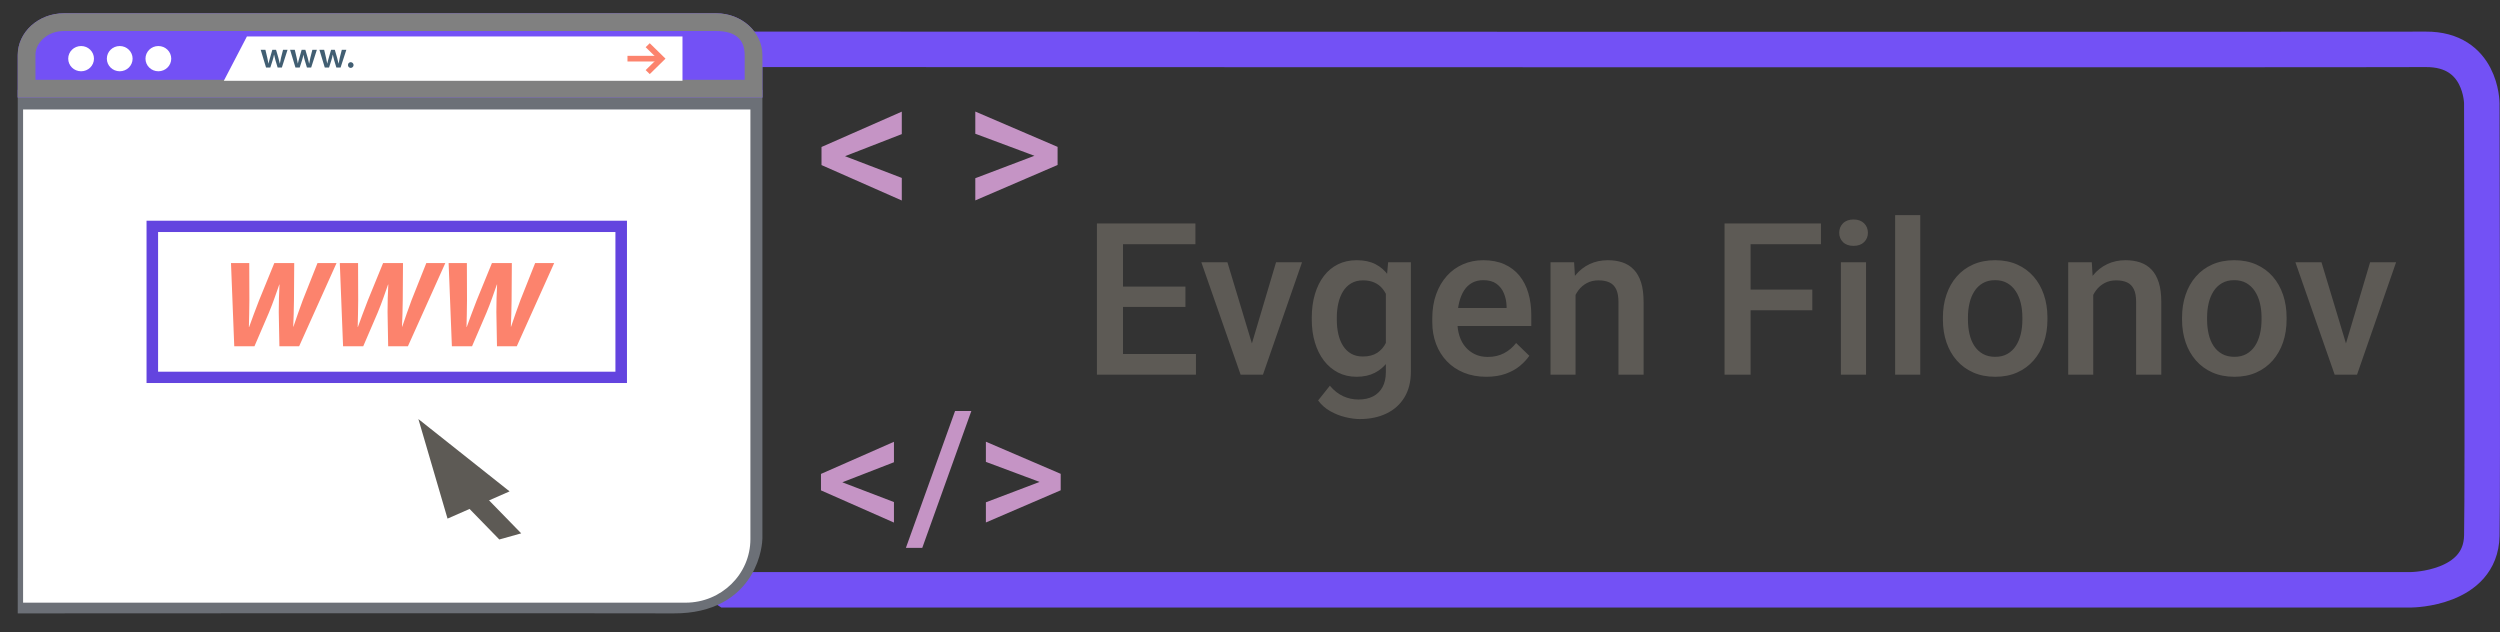<?xml version="1.0" encoding="utf-8"?>
<svg width="141" height="35.643" viewBox="0 0 141 35.643" fill="none" xmlns="http://www.w3.org/2000/svg">
  <rect x="0" y="0" width="141" height="35.643" fill="#333333" stroke="none"/>
  <defs>
    <clipPath id="clip_path_1">
      <rect width="75" height="16" />
    </clipPath>
    <clipPath id="clip_path_2">
      <rect width="16" height="13.592" />
    </clipPath>
    <clipPath id="clip_path_3">
      <rect width="16" height="14.633" />
    </clipPath>
  </defs>
  <g transform="translate(1 0)">
    <g>
      <g>
        <g>
          <g>
            <g>
              <g>
                <g>
                  <g transform="translate(0 2.783)">
                    <path d="M0 29.182L1.977 30.48L6.729 30.48L6.729 30.48C6.729 30.48 97.014 30.48 97.014 30.48C97.014 30.48 100.914 30.441 100.974 27.432C101.033 24.423 100.973 3.048 100.973 3.048C100.973 3.048 100.971 -0.026 97.805 0C94.64 0.027 6.729 0 6.729 0L2.769 0L2.769 0L0.789 0" fill="none" stroke-width="2" stroke="#7351F5" stroke-linecap="round" transform="translate(38 0)" />
                    <path d="M1 27.93C1 27.93 1 25.198 1 23.478C1 21.758 1 21.049 1 21.049L1 0L41 0L41 23.478L41 24.287C41 24.287 40.935 27.544 37 27.526C33.065 27.507 0 27.526 0 27.526" fill="none" stroke-width="2" stroke="#6C7077" transform="translate(0 3.286)" />
                  </g>
                  <path d="M0 27.818L0 0L41.021 0C41.021 0 41.021 24.234 41.021 24.234C41.02 26.212 39.383 27.816 37.364 27.818C37.364 27.818 0 27.818 0 27.818L0 27.818Z" fill="#FFFFFF" fill-rule="evenodd" transform="translate(0.302 6.173)" />
                  <g fill="#7351F5" fill-rule="evenodd" transform="translate(0 0.749)">
                    <path d="M2.618 0C2.618 0 39.382 0 39.382 0C40.828 0 42 1.058 42 2.364C42 2.365 42 2.366 42 2.366C42 2.366 42 4.75 42 4.75L1.10267e-06 4.75C1.10267e-06 4.75 1.10267e-06 2.366 1.10267e-06 2.366C-0.001 1.06 1.17 0.001 2.616 0C2.617 0 2.618 0 2.618 0C2.618 0 2.618 0 2.618 0Z" />
                    <path d="M39.382 0L2.616 0C1.17 0.001 -0.001 1.06 1.10082e-06 2.366L1.10082e-06 4.75L42 4.75L42 2.364C42 1.058 40.828 0 39.382 0ZM41 3.75L41 2.364Q41 1 39.382 1L2.617 1L2.617 1Q1.917 1.001 1.436 1.435Q0.999 1.83 1 2.366L1 3.75L41 3.75Z" fill="#808080" fill-rule="evenodd" />
                  </g>
                  <g transform="translate(2.847 2.596)">
                    <path d="M0 0.712C0 0.319 0.325 0 0.727 0C1.128 0 1.453 0.319 1.453 0.712C1.453 1.106 1.128 1.424 0.727 1.424C0.325 1.424 0 1.106 0 0.712Z" fill="#FFFFFF" fill-rule="evenodd" />
                  </g>
                  <g transform="translate(5.026 2.596)">
                    <path d="M0 0.712C0 0.319 0.325 0 0.727 0C1.128 0 1.453 0.319 1.453 0.712C1.453 1.106 1.128 1.424 0.727 1.424C0.325 1.424 0 1.106 0 0.712Z" fill="#FFFFFF" fill-rule="evenodd" />
                  </g>
                  <g transform="translate(7.205 2.596)">
                    <path d="M0 0.712C0 0.319 0.325 0 0.727 0C1.128 0 1.453 0.319 1.453 0.712C1.453 1.106 1.128 1.424 0.727 1.424C0.325 1.424 0 1.106 0 0.712Z" fill="#FFFFFF" fill-rule="evenodd" />
                  </g>
                  <path d="M25.869 2.5L0 2.5L1.302 0L25.869 0L25.869 2.5Z" fill="#FFFFFF" fill-rule="evenodd" transform="translate(11.623 2.058)" />
                  <g transform="translate(13.703 2.808)">
                    <path d="M0.266 0C0.266 0 0.373 0.454 0.373 0.454C0.396 0.561 0.419 0.67 0.438 0.779C0.438 0.779 0.442 0.779 0.442 0.779C0.463 0.67 0.497 0.559 0.526 0.456C0.526 0.456 0.656 0 0.656 0L0.866 0C0.866 0 0.996 0.447 0.996 0.447C1.028 0.564 1.055 0.673 1.078 0.781C1.078 0.781 1.082 0.781 1.082 0.781C1.099 0.672 1.123 0.563 1.147 0.447C1.147 0.447 1.261 0 1.261 0L1.514 0L1.194 1.001L0.955 1.001C0.955 1.001 0.833 0.594 0.833 0.594C0.802 0.489 0.776 0.382 0.755 0.274C0.755 0.274 0.751 0.274 0.751 0.274C0.732 0.382 0.706 0.489 0.673 0.594C0.673 0.594 0.543 1.001 0.543 1.001L0.302 1.001L0 0L0.266 0L0.266 0Z" fill="#415E72" fill-rule="evenodd" />
                    <path d="M0.265 0C0.265 0 0.372 0.454 0.372 0.454C0.395 0.561 0.417 0.67 0.437 0.779C0.437 0.779 0.438 0.779 0.438 0.779C0.458 0.67 0.492 0.559 0.522 0.456C0.522 0.456 0.652 0 0.652 0L0.861 0C0.861 0 0.992 0.447 0.992 0.447C1.023 0.564 1.05 0.673 1.073 0.781C1.073 0.781 1.078 0.781 1.078 0.781C1.094 0.672 1.118 0.563 1.143 0.447C1.143 0.447 1.256 0 1.256 0L1.51 0L1.189 1.001L0.95 1.001C0.95 1.001 0.828 0.594 0.828 0.594C0.797 0.489 0.771 0.382 0.751 0.274C0.751 0.274 0.751 0.274 0.751 0.274C0.732 0.382 0.706 0.489 0.673 0.594C0.673 0.594 0.543 1.001 0.543 1.001L0.302 1.001L0 0L0.265 0L0.265 0Z" fill="#415E72" fill-rule="evenodd" transform="translate(1.658 0)" />
                    <path d="M0.268 0C0.268 0 0.374 0.454 0.374 0.454C0.397 0.561 0.42 0.67 0.44 0.779C0.44 0.779 0.443 0.779 0.443 0.779C0.464 0.67 0.498 0.559 0.527 0.456C0.527 0.456 0.658 0 0.658 0L0.868 0C0.868 0 0.998 0.447 0.998 0.447C1.029 0.564 1.057 0.673 1.08 0.781C1.08 0.781 1.084 0.781 1.084 0.781C1.1 0.672 1.125 0.563 1.149 0.447C1.149 0.447 1.263 0 1.263 0L1.519 0L1.194 1.001L0.955 1.001C0.955 1.001 0.833 0.594 0.833 0.594C0.802 0.489 0.776 0.382 0.755 0.274C0.755 0.274 0.751 0.274 0.751 0.274C0.732 0.382 0.706 0.489 0.673 0.594C0.673 0.594 0.543 1.001 0.543 1.001L0.302 1.001L0 0L0.268 0L0.268 0Z" fill="#415E72" fill-rule="evenodd" transform="translate(3.312 0)" />
                    <path d="M0 0.163C-0.004 0.078 0.062 0.005 0.149 0C0.153 0 0.157 0 0.16 0C0.252 0.006 0.321 0.083 0.315 0.172C0.31 0.254 0.244 0.319 0.16 0.325C0.073 0.326 0.002 0.258 0 0.174C0 0.17 0 0.167 0 0.163C0 0.163 0 0.163 0 0.163Z" fill="#415E72" fill-rule="evenodd" transform="translate(4.923 0.698)" />
                  </g>
                  <g transform="translate(34.39 2.437)">
                    <rect width="1.756" height="0.319" fill="#FC836D" fill-rule="evenodd" transform="translate(0 0.712)" />
                    <path d="M0.231 1.742L0 1.516L0.659 0.871L0 0.225L0.231 0L1.119 0.871L0.231 1.742Z" fill="#FC836D" fill-rule="evenodd" transform="translate(1.025 0)" />
                  </g>
                  <path d="M26.445 0.638L26.445 8.516L0.651 8.516L0.651 0.638L26.445 0.638L26.445 0.638ZM27.096 0L0 0L0 9.154L27.096 9.154L27.096 0L27.096 0Z" fill="#6344DF" transform="translate(7.265 12.448)" />
                  <g transform="translate(12.028 14.837)">
                    <path d="M0.184 4.693L0 0L1.03 0C1.03 0 1.037 2.089 1.037 2.089C1.03 2.653 1.024 3.189 1.009 3.606C1.009 3.606 1.023 3.606 1.023 3.606C1.186 3.147 1.364 2.673 1.584 2.103C1.584 2.103 2.443 1.21724e-06 2.443 1.21724e-06L3.566 1.21724e-06C3.566 1.21724e-06 3.552 2.096 3.552 2.096C3.545 2.66 3.531 3.126 3.51 3.586C3.51 3.586 3.523 3.586 3.523 3.586C3.687 3.098 3.864 2.59 4.05 2.089C4.05 2.089 4.879 1.21724e-06 4.879 1.21724e-06L5.953 1.21724e-06L3.843 4.693L2.73 4.693C2.73 4.693 2.694 2.765 2.694 2.765C2.694 2.215 2.708 1.744 2.736 1.212C2.736 1.212 2.723 1.212 2.723 1.212C2.545 1.714 2.381 2.215 2.14 2.793C2.14 2.793 1.323 4.694 1.323 4.694L0.184 4.693L0.184 4.693Z" fill="#FC836D" fill-rule="evenodd" />
                    <path d="M0.184 4.693L0 0L1.03 0C1.03 0 1.037 2.089 1.037 2.089C1.03 2.653 1.024 3.189 1.009 3.606C1.009 3.606 1.021 3.606 1.021 3.606C1.184 3.147 1.362 2.673 1.582 2.103C1.582 2.103 2.441 1.21724e-06 2.441 1.21724e-06L3.564 1.21724e-06C3.564 1.21724e-06 3.55 2.096 3.55 2.096C3.543 2.66 3.529 3.126 3.508 3.586C3.508 3.586 3.522 3.586 3.522 3.586C3.685 3.098 3.862 2.59 4.048 2.089C4.048 2.089 4.879 1.21724e-06 4.879 1.21724e-06L5.951 1.21724e-06L3.841 4.693L2.728 4.693C2.728 4.693 2.693 2.765 2.693 2.765C2.693 2.215 2.706 1.744 2.735 1.212C2.735 1.212 2.721 1.212 2.721 1.212C2.543 1.714 2.38 2.215 2.138 2.793C2.138 2.793 1.321 4.694 1.321 4.694L0.184 4.693L0.184 4.693Z" fill="#FC836D" fill-rule="evenodd" transform="translate(6.137 0)" />
                    <path d="M0.184 4.693L0 0L1.03 0C1.03 0 1.037 2.089 1.037 2.089C1.03 2.653 1.024 3.189 1.009 3.606C1.009 3.606 1.023 3.606 1.023 3.606C1.186 3.147 1.364 2.673 1.584 2.103C1.584 2.103 2.443 1.21724e-06 2.443 1.21724e-06L3.566 1.21724e-06C3.566 1.21724e-06 3.552 2.096 3.552 2.096C3.545 2.66 3.531 3.126 3.51 3.586C3.51 3.586 3.523 3.586 3.523 3.586C3.687 3.098 3.864 2.59 4.05 2.089C4.05 2.089 4.88 1.21724e-06 4.88 1.21724e-06L5.954 1.21724e-06L3.844 4.693L2.728 4.693C2.728 4.693 2.693 2.765 2.693 2.765C2.693 2.215 2.706 1.744 2.735 1.212C2.735 1.212 2.721 1.212 2.721 1.212C2.543 1.714 2.38 2.215 2.138 2.793C2.138 2.793 1.321 4.694 1.321 4.694L0.184 4.693L0.184 4.693Z" fill="#FC836D" fill-rule="evenodd" transform="translate(12.274 0)" />
                  </g>
                  <g transform="translate(45 0)">
                    <g transform="translate(15 10)">
                      <path d="M6.451 9.967L6.451 11.133L1.922 11.133L1.922 9.967L6.451 9.967ZM2.338 2.602L2.338 11.133L0.867 11.133L0.867 2.602L2.338 2.602ZM5.859 6.164L5.859 7.312L1.922 7.312L1.922 6.164L5.859 6.164ZM6.422 2.602L6.422 3.773L1.922 3.773L1.922 2.602L6.422 2.602ZM9.416 10.014L10.969 4.793L12.434 4.793L10.23 11.133L9.316 11.133L9.416 10.014ZM8.227 4.793L9.809 10.037L9.885 11.133L8.971 11.133L6.756 4.793L8.227 4.793ZM17.291 4.793L18.574 4.793L18.574 10.957Q18.574 11.812 18.211 12.41Q17.848 13.008 17.197 13.321Q16.547 13.635 15.691 13.635Q15.328 13.635 14.886 13.529Q14.443 13.424 14.03 13.192Q13.617 12.961 13.342 12.586L14.004 11.754Q14.344 12.158 14.754 12.346Q15.164 12.533 15.615 12.533Q16.102 12.533 16.444 12.354Q16.787 12.176 16.975 11.83Q17.162 11.484 17.162 10.986L17.162 6.229L17.291 4.793ZM12.984 8.033L12.984 7.91Q12.984 7.189 13.16 6.595Q13.336 6 13.664 5.569Q13.992 5.139 14.461 4.907Q14.93 4.676 15.521 4.676Q16.137 4.676 16.573 4.898Q17.01 5.121 17.303 5.534Q17.596 5.947 17.763 6.519Q17.93 7.09 18.012 7.787L18.012 8.18Q17.936 8.859 17.754 9.422Q17.572 9.984 17.273 10.395Q16.975 10.805 16.538 11.027Q16.102 11.25 15.51 11.25Q14.93 11.25 14.464 11.01Q13.998 10.77 13.667 10.336Q13.336 9.902 13.16 9.313Q12.984 8.725 12.984 8.033ZM14.396 7.91L14.396 8.033Q14.396 8.467 14.481 8.842Q14.566 9.217 14.745 9.501Q14.924 9.785 15.202 9.946Q15.48 10.107 15.861 10.107Q16.359 10.107 16.679 9.896Q16.998 9.686 17.171 9.325Q17.344 8.965 17.414 8.52L17.414 7.459Q17.379 7.113 17.27 6.814Q17.162 6.516 16.98 6.29Q16.799 6.064 16.523 5.938Q16.248 5.812 15.873 5.812Q15.492 5.812 15.211 5.977Q14.93 6.141 14.751 6.428Q14.572 6.715 14.484 7.096Q14.396 7.477 14.396 7.91ZM22.828 11.25Q22.125 11.25 21.56 11.019Q20.994 10.787 20.599 10.371Q20.203 9.955 19.992 9.393Q19.781 8.83 19.781 8.18L19.781 7.945Q19.781 7.201 19.998 6.598Q20.215 5.994 20.602 5.563Q20.988 5.133 21.516 4.904Q22.043 4.676 22.658 4.676Q23.338 4.676 23.848 4.904Q24.357 5.133 24.694 5.546Q25.031 5.959 25.198 6.527Q25.365 7.096 25.365 7.781L25.365 8.385L20.467 8.385L20.467 7.371L23.971 7.371L23.971 7.26Q23.959 6.879 23.821 6.545Q23.684 6.211 23.402 6.006Q23.121 5.801 22.652 5.801Q22.301 5.801 22.028 5.95Q21.756 6.1 21.574 6.381Q21.393 6.662 21.296 7.058Q21.199 7.453 21.199 7.945L21.199 8.18Q21.199 8.596 21.314 8.95Q21.428 9.305 21.65 9.568Q21.873 9.832 22.189 9.981Q22.506 10.131 22.91 10.131Q23.42 10.131 23.818 9.926Q24.217 9.721 24.51 9.346L25.254 10.066Q25.049 10.365 24.721 10.638Q24.393 10.91 23.921 11.08Q23.449 11.25 22.828 11.25ZM27.861 6.146L27.861 11.133L26.449 11.133L26.449 4.793L27.779 4.793L27.861 6.146ZM27.609 7.729L27.152 7.723Q27.158 7.049 27.343 6.486Q27.527 5.924 27.858 5.52Q28.189 5.115 28.652 4.896Q29.115 4.676 29.684 4.676Q30.141 4.676 30.513 4.802Q30.885 4.928 31.151 5.209Q31.418 5.49 31.559 5.938Q31.699 6.387 31.699 7.037L31.699 11.133L30.281 11.133L30.281 7.031Q30.281 6.574 30.149 6.308Q30.018 6.041 29.769 5.927Q29.52 5.812 29.15 5.812Q28.787 5.812 28.5 5.965Q28.213 6.117 28.017 6.381Q27.82 6.645 27.715 6.99Q27.609 7.336 27.609 7.729ZM37.734 2.602L37.734 11.133L36.264 11.133L36.264 2.602L37.734 2.602ZM41.215 6.334L41.215 7.5L37.359 7.5L37.359 6.334L41.215 6.334ZM41.701 2.602L41.701 3.773L37.359 3.773L37.359 2.602L41.701 2.602ZM44.244 4.793L44.244 11.133L42.826 11.133L42.826 4.793L44.244 4.793ZM42.732 3.129Q42.732 2.807 42.946 2.593Q43.16 2.379 43.541 2.379Q43.916 2.379 44.133 2.593Q44.35 2.807 44.35 3.129Q44.35 3.445 44.133 3.656Q43.916 3.867 43.541 3.867Q43.16 3.867 42.946 3.656Q42.732 3.445 42.732 3.129ZM47.303 2.133L47.303 11.133L45.885 11.133L45.885 2.133L47.303 2.133ZM48.58 8.033L48.58 7.898Q48.58 7.213 48.779 6.624Q48.978 6.035 49.356 5.599Q49.734 5.162 50.282 4.919Q50.83 4.676 51.522 4.676Q52.219 4.676 52.767 4.919Q53.315 5.162 53.695 5.599Q54.076 6.035 54.275 6.624Q54.475 7.213 54.475 7.898L54.475 8.033Q54.475 8.719 54.275 9.305Q54.076 9.891 53.695 10.327Q53.315 10.764 52.77 11.007Q52.225 11.25 51.533 11.25Q50.836 11.25 50.288 11.007Q49.74 10.764 49.359 10.327Q48.978 9.891 48.779 9.305Q48.58 8.719 48.58 8.033ZM49.992 7.898L49.992 8.033Q49.992 8.461 50.08 8.842Q50.168 9.223 50.355 9.51Q50.543 9.797 50.836 9.961Q51.129 10.125 51.533 10.125Q51.926 10.125 52.216 9.961Q52.506 9.797 52.693 9.51Q52.881 9.223 52.972 8.842Q53.062 8.461 53.062 8.033L53.062 7.898Q53.062 7.477 52.972 7.099Q52.881 6.721 52.69 6.428Q52.5 6.135 52.21 5.968Q51.92 5.801 51.522 5.801Q51.123 5.801 50.833 5.968Q50.543 6.135 50.355 6.428Q50.168 6.721 50.08 7.099Q49.992 7.477 49.992 7.898ZM57.059 6.146L57.059 11.133L55.647 11.133L55.647 4.793L56.977 4.793L57.059 6.146ZM56.807 7.729L56.35 7.723Q56.355 7.049 56.54 6.486Q56.725 5.924 57.056 5.52Q57.387 5.115 57.85 4.896Q58.312 4.676 58.881 4.676Q59.338 4.676 59.71 4.802Q60.082 4.928 60.349 5.209Q60.615 5.49 60.756 5.938Q60.897 6.387 60.897 7.037L60.897 11.133L59.478 11.133L59.478 7.031Q59.478 6.574 59.347 6.308Q59.215 6.041 58.966 5.927Q58.717 5.812 58.348 5.812Q57.984 5.812 57.697 5.965Q57.41 6.117 57.214 6.381Q57.018 6.645 56.912 6.99Q56.807 7.336 56.807 7.729ZM62.068 8.033L62.068 7.898Q62.068 7.213 62.268 6.624Q62.467 6.035 62.845 5.599Q63.223 5.162 63.77 4.919Q64.318 4.676 65.01 4.676Q65.707 4.676 66.255 4.919Q66.803 5.162 67.184 5.599Q67.564 6.035 67.764 6.624Q67.963 7.213 67.963 7.898L67.963 8.033Q67.963 8.719 67.764 9.305Q67.564 9.891 67.184 10.327Q66.803 10.764 66.258 11.007Q65.713 11.25 65.022 11.25Q64.324 11.25 63.776 11.007Q63.228 10.764 62.848 10.327Q62.467 9.891 62.268 9.305Q62.068 8.719 62.068 8.033ZM63.48 7.898L63.48 8.033Q63.48 8.461 63.568 8.842Q63.656 9.223 63.844 9.51Q64.031 9.797 64.324 9.961Q64.617 10.125 65.022 10.125Q65.414 10.125 65.704 9.961Q65.994 9.797 66.182 9.51Q66.369 9.223 66.46 8.842Q66.551 8.461 66.551 8.033L66.551 7.898Q66.551 7.477 66.46 7.099Q66.369 6.721 66.179 6.428Q65.988 6.135 65.698 5.968Q65.408 5.801 65.01 5.801Q64.611 5.801 64.321 5.968Q64.031 6.135 63.844 6.428Q63.656 6.721 63.568 7.099Q63.48 7.477 63.48 7.898ZM71.121 10.014L72.674 4.793L74.139 4.793L71.936 11.133L71.022 11.133L71.121 10.014ZM69.932 4.793L71.514 10.037L71.59 11.133L70.676 11.133L68.461 4.793L69.932 4.793Z" fill="#5D5A55" clip-path="url(#clip_path_1)" />
                    </g>
                    <g>
                      <path d="M1.311 6.676L4.861 8.035L4.861 9.308L0.333 7.31L0.333 6.467L1.311 6.676ZM4.861 5.564L1.311 6.945L0.333 7.133L0.333 6.29L4.861 4.297L4.861 5.564ZM12.622 6.891L9.007 5.543L9.007 4.292L13.648 6.284L13.648 7.133L12.622 6.891ZM9.007 8.051L12.633 6.676L13.648 6.461L13.648 7.305L9.007 9.303L9.007 8.051Z" fill="#C594C5" clip-path="url(#clip_path_2)" transform="translate(0 2)" />
                    </g>
                  </g>
                  <path d="M1.191 6.069L4.419 7.305L4.419 8.462L0.303 6.646L0.303 5.879L1.191 6.069ZM4.419 5.059L1.191 6.313L0.303 6.484L0.303 5.718L4.419 3.906L4.419 5.059ZM8.784 2.168L6.016 9.888L5.093 9.888L7.866 2.168L8.784 2.168ZM12.891 6.265L9.604 5.039L9.604 3.901L13.823 5.713L13.823 6.484L12.891 6.265ZM9.604 7.319L12.9 6.069L13.823 5.874L13.823 6.641L9.604 8.457L9.604 7.319Z" fill="#C594C5" clip-path="url(#clip_path_3)" transform="translate(45 21.011)" />
                </g>
              </g>
            </g>
          </g>
        </g>
        <path d="M0 0.363L1.218 0L3.382 2.221L2.147 2.567L0 0.363Z" fill="#5D5A55" fill-rule="evenodd" transform="translate(25.014 27.86)" />
        <path d="M5.143 4.079L1.644 5.615L0 0L5.143 4.079Z" fill="#5D5A55" fill-rule="evenodd" transform="translate(22.597 23.635)" />
      </g>
    </g>
  </g>
</svg>